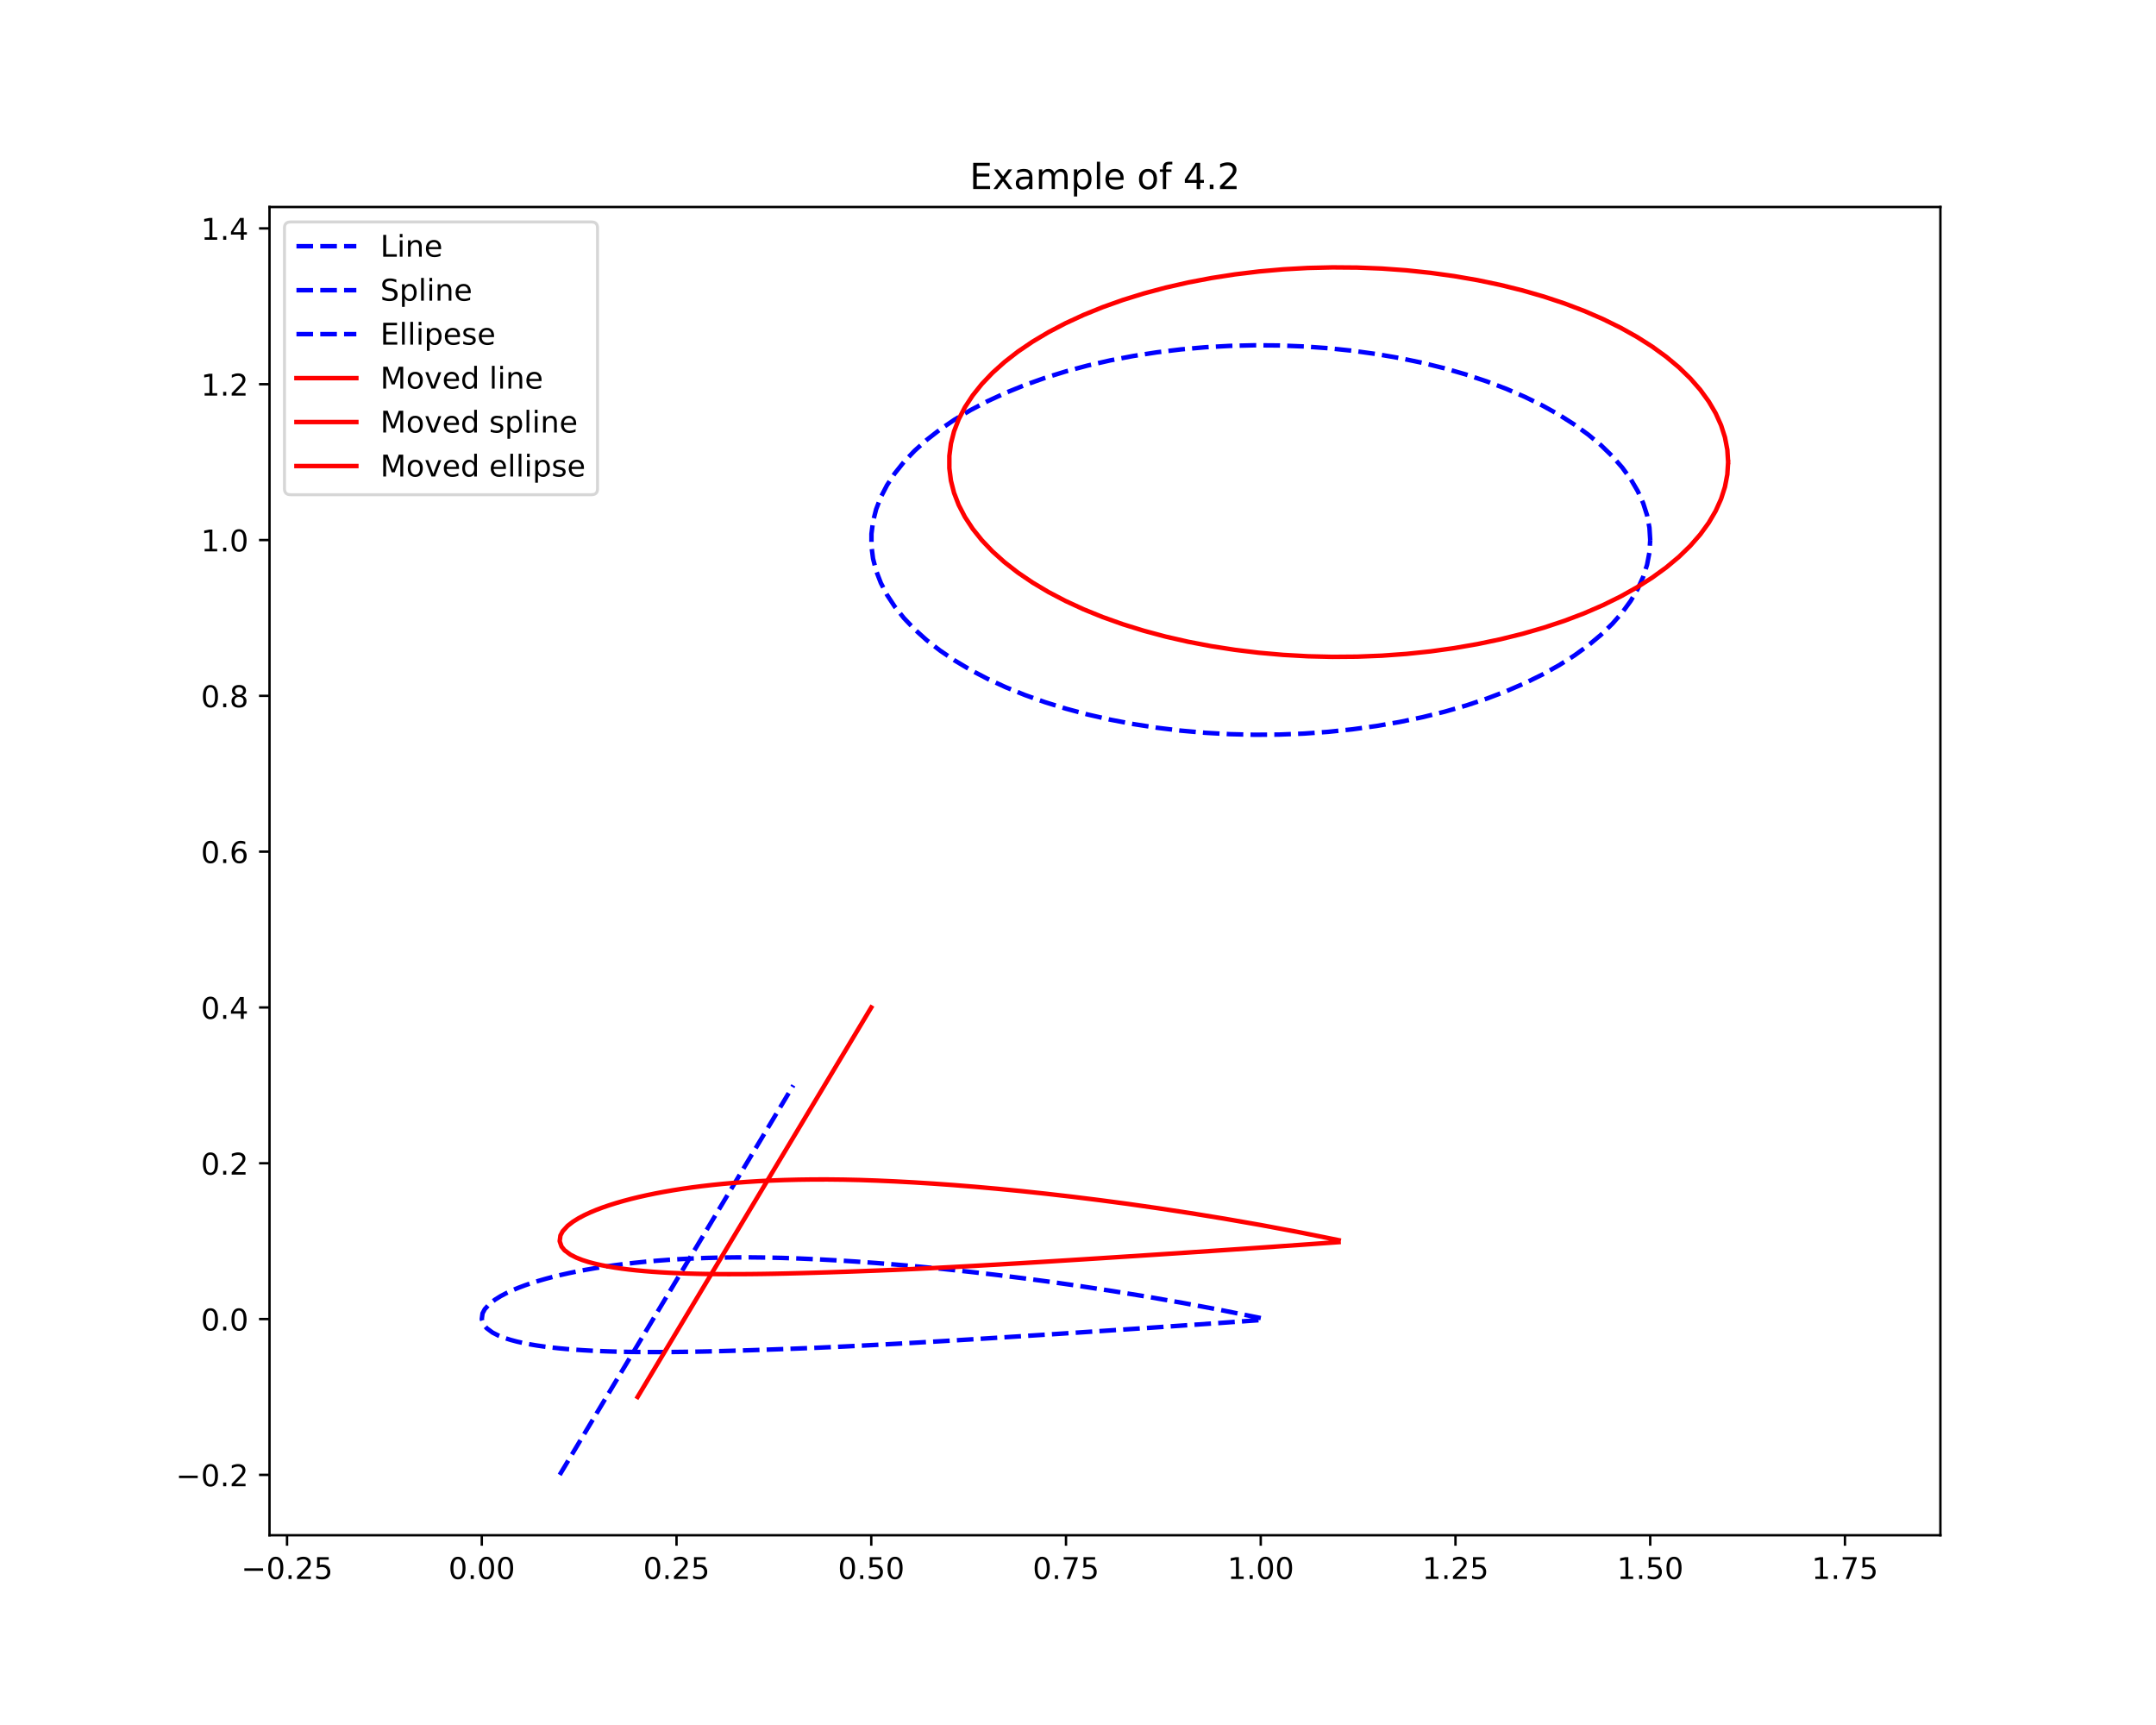<?xml version="1.0" encoding="utf-8" standalone="no"?>
<!DOCTYPE svg PUBLIC "-//W3C//DTD SVG 1.1//EN"
  "http://www.w3.org/Graphics/SVG/1.1/DTD/svg11.dtd">
<!-- Created with matplotlib (https://matplotlib.org/) -->
<svg height="576pt" version="1.1" viewBox="0 0 720 576" width="720pt" xmlns="http://www.w3.org/2000/svg" xmlns:xlink="http://www.w3.org/1999/xlink">
 <defs>
  <style type="text/css">*{stroke-linecap:butt;stroke-linejoin:round;}</style>
 </defs>
 <g id="figure_1">
  <g id="patch_1">
   <path d="M 0 576 
L 720 576 
L 720 0 
L 0 0 
z
" style="fill:#ffffff;"/>
  </g>
  <g id="axes_1">
   <g id="patch_2">
    <path d="M 90 512.64 
L 648 512.64 
L 648 69.12 
L 90 69.12 
z
" style="fill:#ffffff;"/>
   </g>
   <g id="matplotlib.axis_1">
    <g id="xtick_1">
     <g id="line2d_1">
      <defs>
       <path d="M 0 0 
L 0 3.5 
" id="m34b20f3db5" style="stroke:#000000;stroke-width:0.8;"/>
      </defs>
      <g>
       <use style="stroke:#000000;stroke-width:0.8;" x="95.859" xlink:href="#m34b20f3db5" y="512.64"/>
      </g>
     </g>
     <g id="text_1">
      <!-- −0.25 -->
      <g transform="translate(80.536 527.238)scale(0.1 -0.1)">
       <defs>
        <path d="M 10.594 35.5 
L 73.188 35.5 
L 73.188 27.203 
L 10.594 27.203 
z
" id="DejaVuSans-8722"/>
        <path d="M 31.781 66.406 
Q 24.172 66.406 20.328 58.906 
Q 16.5 51.422 16.5 36.375 
Q 16.5 21.391 20.328 13.891 
Q 24.172 6.391 31.781 6.391 
Q 39.453 6.391 43.281 13.891 
Q 47.125 21.391 47.125 36.375 
Q 47.125 51.422 43.281 58.906 
Q 39.453 66.406 31.781 66.406 
z
M 31.781 74.219 
Q 44.047 74.219 50.516 64.516 
Q 56.984 54.828 56.984 36.375 
Q 56.984 17.969 50.516 8.266 
Q 44.047 -1.422 31.781 -1.422 
Q 19.531 -1.422 13.062 8.266 
Q 6.594 17.969 6.594 36.375 
Q 6.594 54.828 13.062 64.516 
Q 19.531 74.219 31.781 74.219 
z
" id="DejaVuSans-48"/>
        <path d="M 10.688 12.406 
L 21 12.406 
L 21 0 
L 10.688 0 
z
" id="DejaVuSans-46"/>
        <path d="M 19.188 8.297 
L 53.609 8.297 
L 53.609 0 
L 7.328 0 
L 7.328 8.297 
Q 12.938 14.109 22.625 23.891 
Q 32.328 33.688 34.812 36.531 
Q 39.547 41.844 41.422 45.531 
Q 43.312 49.219 43.312 52.781 
Q 43.312 58.594 39.234 62.25 
Q 35.156 65.922 28.609 65.922 
Q 23.969 65.922 18.812 64.312 
Q 13.672 62.703 7.812 59.422 
L 7.812 69.391 
Q 13.766 71.781 18.938 73 
Q 24.125 74.219 28.422 74.219 
Q 39.75 74.219 46.484 68.547 
Q 53.219 62.891 53.219 53.422 
Q 53.219 48.922 51.531 44.891 
Q 49.859 40.875 45.406 35.406 
Q 44.188 33.984 37.641 27.219 
Q 31.109 20.453 19.188 8.297 
z
" id="DejaVuSans-50"/>
        <path d="M 10.797 72.906 
L 49.516 72.906 
L 49.516 64.594 
L 19.828 64.594 
L 19.828 46.734 
Q 21.969 47.469 24.109 47.828 
Q 26.266 48.188 28.422 48.188 
Q 40.625 48.188 47.75 41.5 
Q 54.891 34.812 54.891 23.391 
Q 54.891 11.625 47.562 5.094 
Q 40.234 -1.422 26.906 -1.422 
Q 22.312 -1.422 17.547 -0.641 
Q 12.797 0.141 7.719 1.703 
L 7.719 11.625 
Q 12.109 9.234 16.797 8.062 
Q 21.484 6.891 26.703 6.891 
Q 35.156 6.891 40.078 11.328 
Q 45.016 15.766 45.016 23.391 
Q 45.016 31 40.078 35.438 
Q 35.156 39.891 26.703 39.891 
Q 22.75 39.891 18.812 39.016 
Q 14.891 38.141 10.797 36.281 
z
" id="DejaVuSans-53"/>
       </defs>
       <use xlink:href="#DejaVuSans-8722"/>
       <use x="83.789" xlink:href="#DejaVuSans-48"/>
       <use x="147.412" xlink:href="#DejaVuSans-46"/>
       <use x="179.199" xlink:href="#DejaVuSans-50"/>
       <use x="242.822" xlink:href="#DejaVuSans-53"/>
      </g>
     </g>
    </g>
    <g id="xtick_2">
     <g id="line2d_2">
      <g>
       <use style="stroke:#000000;stroke-width:0.8;" x="160.893" xlink:href="#m34b20f3db5" y="512.64"/>
      </g>
     </g>
     <g id="text_2">
      <!-- 0.00 -->
      <g transform="translate(149.76 527.238)scale(0.1 -0.1)">
       <use xlink:href="#DejaVuSans-48"/>
       <use x="63.623" xlink:href="#DejaVuSans-46"/>
       <use x="95.41" xlink:href="#DejaVuSans-48"/>
       <use x="159.033" xlink:href="#DejaVuSans-48"/>
      </g>
     </g>
    </g>
    <g id="xtick_3">
     <g id="line2d_3">
      <g>
       <use style="stroke:#000000;stroke-width:0.8;" x="225.926" xlink:href="#m34b20f3db5" y="512.64"/>
      </g>
     </g>
     <g id="text_3">
      <!-- 0.25 -->
      <g transform="translate(214.793 527.238)scale(0.1 -0.1)">
       <use xlink:href="#DejaVuSans-48"/>
       <use x="63.623" xlink:href="#DejaVuSans-46"/>
       <use x="95.41" xlink:href="#DejaVuSans-50"/>
       <use x="159.033" xlink:href="#DejaVuSans-53"/>
      </g>
     </g>
    </g>
    <g id="xtick_4">
     <g id="line2d_4">
      <g>
       <use style="stroke:#000000;stroke-width:0.8;" x="290.96" xlink:href="#m34b20f3db5" y="512.64"/>
      </g>
     </g>
     <g id="text_4">
      <!-- 0.50 -->
      <g transform="translate(279.827 527.238)scale(0.1 -0.1)">
       <use xlink:href="#DejaVuSans-48"/>
       <use x="63.623" xlink:href="#DejaVuSans-46"/>
       <use x="95.41" xlink:href="#DejaVuSans-53"/>
       <use x="159.033" xlink:href="#DejaVuSans-48"/>
      </g>
     </g>
    </g>
    <g id="xtick_5">
     <g id="line2d_5">
      <g>
       <use style="stroke:#000000;stroke-width:0.8;" x="355.993" xlink:href="#m34b20f3db5" y="512.64"/>
      </g>
     </g>
     <g id="text_5">
      <!-- 0.75 -->
      <g transform="translate(344.86 527.238)scale(0.1 -0.1)">
       <defs>
        <path d="M 8.203 72.906 
L 55.078 72.906 
L 55.078 68.703 
L 28.609 0 
L 18.312 0 
L 43.219 64.594 
L 8.203 64.594 
z
" id="DejaVuSans-55"/>
       </defs>
       <use xlink:href="#DejaVuSans-48"/>
       <use x="63.623" xlink:href="#DejaVuSans-46"/>
       <use x="95.41" xlink:href="#DejaVuSans-55"/>
       <use x="159.033" xlink:href="#DejaVuSans-53"/>
      </g>
     </g>
    </g>
    <g id="xtick_6">
     <g id="line2d_6">
      <g>
       <use style="stroke:#000000;stroke-width:0.8;" x="421.027" xlink:href="#m34b20f3db5" y="512.64"/>
      </g>
     </g>
     <g id="text_6">
      <!-- 1.00 -->
      <g transform="translate(409.894 527.238)scale(0.1 -0.1)">
       <defs>
        <path d="M 12.406 8.297 
L 28.516 8.297 
L 28.516 63.922 
L 10.984 60.406 
L 10.984 69.391 
L 28.422 72.906 
L 38.281 72.906 
L 38.281 8.297 
L 54.391 8.297 
L 54.391 0 
L 12.406 0 
z
" id="DejaVuSans-49"/>
       </defs>
       <use xlink:href="#DejaVuSans-49"/>
       <use x="63.623" xlink:href="#DejaVuSans-46"/>
       <use x="95.41" xlink:href="#DejaVuSans-48"/>
       <use x="159.033" xlink:href="#DejaVuSans-48"/>
      </g>
     </g>
    </g>
    <g id="xtick_7">
     <g id="line2d_7">
      <g>
       <use style="stroke:#000000;stroke-width:0.8;" x="486.06" xlink:href="#m34b20f3db5" y="512.64"/>
      </g>
     </g>
     <g id="text_7">
      <!-- 1.25 -->
      <g transform="translate(474.928 527.238)scale(0.1 -0.1)">
       <use xlink:href="#DejaVuSans-49"/>
       <use x="63.623" xlink:href="#DejaVuSans-46"/>
       <use x="95.41" xlink:href="#DejaVuSans-50"/>
       <use x="159.033" xlink:href="#DejaVuSans-53"/>
      </g>
     </g>
    </g>
    <g id="xtick_8">
     <g id="line2d_8">
      <g>
       <use style="stroke:#000000;stroke-width:0.8;" x="551.094" xlink:href="#m34b20f3db5" y="512.64"/>
      </g>
     </g>
     <g id="text_8">
      <!-- 1.50 -->
      <g transform="translate(539.961 527.238)scale(0.1 -0.1)">
       <use xlink:href="#DejaVuSans-49"/>
       <use x="63.623" xlink:href="#DejaVuSans-46"/>
       <use x="95.41" xlink:href="#DejaVuSans-53"/>
       <use x="159.033" xlink:href="#DejaVuSans-48"/>
      </g>
     </g>
    </g>
    <g id="xtick_9">
     <g id="line2d_9">
      <g>
       <use style="stroke:#000000;stroke-width:0.8;" x="616.128" xlink:href="#m34b20f3db5" y="512.64"/>
      </g>
     </g>
     <g id="text_9">
      <!-- 1.75 -->
      <g transform="translate(604.995 527.238)scale(0.1 -0.1)">
       <use xlink:href="#DejaVuSans-49"/>
       <use x="63.623" xlink:href="#DejaVuSans-46"/>
       <use x="95.41" xlink:href="#DejaVuSans-55"/>
       <use x="159.033" xlink:href="#DejaVuSans-53"/>
      </g>
     </g>
    </g>
   </g>
   <g id="matplotlib.axis_2">
    <g id="ytick_1">
     <g id="line2d_10">
      <defs>
       <path d="M 0 0 
L -3.5 0 
" id="m65d25515f5" style="stroke:#000000;stroke-width:0.8;"/>
      </defs>
      <g>
       <use style="stroke:#000000;stroke-width:0.8;" x="90" xlink:href="#m65d25515f5" y="492.48"/>
      </g>
     </g>
     <g id="text_10">
      <!-- −0.2 -->
      <g transform="translate(58.717 496.279)scale(0.1 -0.1)">
       <use xlink:href="#DejaVuSans-8722"/>
       <use x="83.789" xlink:href="#DejaVuSans-48"/>
       <use x="147.412" xlink:href="#DejaVuSans-46"/>
       <use x="179.199" xlink:href="#DejaVuSans-50"/>
      </g>
     </g>
    </g>
    <g id="ytick_2">
     <g id="line2d_11">
      <g>
       <use style="stroke:#000000;stroke-width:0.8;" x="90" xlink:href="#m65d25515f5" y="440.453"/>
      </g>
     </g>
     <g id="text_11">
      <!-- 0.0 -->
      <g transform="translate(67.097 444.252)scale(0.1 -0.1)">
       <use xlink:href="#DejaVuSans-48"/>
       <use x="63.623" xlink:href="#DejaVuSans-46"/>
       <use x="95.41" xlink:href="#DejaVuSans-48"/>
      </g>
     </g>
    </g>
    <g id="ytick_3">
     <g id="line2d_12">
      <g>
       <use style="stroke:#000000;stroke-width:0.8;" x="90" xlink:href="#m65d25515f5" y="388.426"/>
      </g>
     </g>
     <g id="text_12">
      <!-- 0.2 -->
      <g transform="translate(67.097 392.225)scale(0.1 -0.1)">
       <use xlink:href="#DejaVuSans-48"/>
       <use x="63.623" xlink:href="#DejaVuSans-46"/>
       <use x="95.41" xlink:href="#DejaVuSans-50"/>
      </g>
     </g>
    </g>
    <g id="ytick_4">
     <g id="line2d_13">
      <g>
       <use style="stroke:#000000;stroke-width:0.8;" x="90" xlink:href="#m65d25515f5" y="336.399"/>
      </g>
     </g>
     <g id="text_13">
      <!-- 0.4 -->
      <g transform="translate(67.097 340.199)scale(0.1 -0.1)">
       <defs>
        <path d="M 37.797 64.312 
L 12.891 25.391 
L 37.797 25.391 
z
M 35.203 72.906 
L 47.609 72.906 
L 47.609 25.391 
L 58.016 25.391 
L 58.016 17.188 
L 47.609 17.188 
L 47.609 0 
L 37.797 0 
L 37.797 17.188 
L 4.891 17.188 
L 4.891 26.703 
z
" id="DejaVuSans-52"/>
       </defs>
       <use xlink:href="#DejaVuSans-48"/>
       <use x="63.623" xlink:href="#DejaVuSans-46"/>
       <use x="95.41" xlink:href="#DejaVuSans-52"/>
      </g>
     </g>
    </g>
    <g id="ytick_5">
     <g id="line2d_14">
      <g>
       <use style="stroke:#000000;stroke-width:0.8;" x="90" xlink:href="#m65d25515f5" y="284.373"/>
      </g>
     </g>
     <g id="text_14">
      <!-- 0.6 -->
      <g transform="translate(67.097 288.172)scale(0.1 -0.1)">
       <defs>
        <path d="M 33.016 40.375 
Q 26.375 40.375 22.484 35.828 
Q 18.609 31.297 18.609 23.391 
Q 18.609 15.531 22.484 10.953 
Q 26.375 6.391 33.016 6.391 
Q 39.656 6.391 43.531 10.953 
Q 47.406 15.531 47.406 23.391 
Q 47.406 31.297 43.531 35.828 
Q 39.656 40.375 33.016 40.375 
z
M 52.594 71.297 
L 52.594 62.312 
Q 48.875 64.062 45.094 64.984 
Q 41.312 65.922 37.594 65.922 
Q 27.828 65.922 22.672 59.328 
Q 17.531 52.734 16.797 39.406 
Q 19.672 43.656 24.016 45.922 
Q 28.375 48.188 33.594 48.188 
Q 44.578 48.188 50.953 41.516 
Q 57.328 34.859 57.328 23.391 
Q 57.328 12.156 50.688 5.359 
Q 44.047 -1.422 33.016 -1.422 
Q 20.359 -1.422 13.672 8.266 
Q 6.984 17.969 6.984 36.375 
Q 6.984 53.656 15.188 63.938 
Q 23.391 74.219 37.203 74.219 
Q 40.922 74.219 44.703 73.484 
Q 48.484 72.75 52.594 71.297 
z
" id="DejaVuSans-54"/>
       </defs>
       <use xlink:href="#DejaVuSans-48"/>
       <use x="63.623" xlink:href="#DejaVuSans-46"/>
       <use x="95.41" xlink:href="#DejaVuSans-54"/>
      </g>
     </g>
    </g>
    <g id="ytick_6">
     <g id="line2d_15">
      <g>
       <use style="stroke:#000000;stroke-width:0.8;" x="90" xlink:href="#m65d25515f5" y="232.346"/>
      </g>
     </g>
     <g id="text_15">
      <!-- 0.8 -->
      <g transform="translate(67.097 236.145)scale(0.1 -0.1)">
       <defs>
        <path d="M 31.781 34.625 
Q 24.75 34.625 20.719 30.859 
Q 16.703 27.094 16.703 20.516 
Q 16.703 13.922 20.719 10.156 
Q 24.75 6.391 31.781 6.391 
Q 38.812 6.391 42.859 10.172 
Q 46.922 13.969 46.922 20.516 
Q 46.922 27.094 42.891 30.859 
Q 38.875 34.625 31.781 34.625 
z
M 21.922 38.812 
Q 15.578 40.375 12.031 44.719 
Q 8.5 49.078 8.5 55.328 
Q 8.5 64.062 14.719 69.141 
Q 20.953 74.219 31.781 74.219 
Q 42.672 74.219 48.875 69.141 
Q 55.078 64.062 55.078 55.328 
Q 55.078 49.078 51.531 44.719 
Q 48 40.375 41.703 38.812 
Q 48.828 37.156 52.797 32.312 
Q 56.781 27.484 56.781 20.516 
Q 56.781 9.906 50.312 4.234 
Q 43.844 -1.422 31.781 -1.422 
Q 19.734 -1.422 13.25 4.234 
Q 6.781 9.906 6.781 20.516 
Q 6.781 27.484 10.781 32.312 
Q 14.797 37.156 21.922 38.812 
z
M 18.312 54.391 
Q 18.312 48.734 21.844 45.562 
Q 25.391 42.391 31.781 42.391 
Q 38.141 42.391 41.719 45.562 
Q 45.312 48.734 45.312 54.391 
Q 45.312 60.062 41.719 63.234 
Q 38.141 66.406 31.781 66.406 
Q 25.391 66.406 21.844 63.234 
Q 18.312 60.062 18.312 54.391 
z
" id="DejaVuSans-56"/>
       </defs>
       <use xlink:href="#DejaVuSans-48"/>
       <use x="63.623" xlink:href="#DejaVuSans-46"/>
       <use x="95.41" xlink:href="#DejaVuSans-56"/>
      </g>
     </g>
    </g>
    <g id="ytick_7">
     <g id="line2d_16">
      <g>
       <use style="stroke:#000000;stroke-width:0.8;" x="90" xlink:href="#m65d25515f5" y="180.319"/>
      </g>
     </g>
     <g id="text_16">
      <!-- 1.0 -->
      <g transform="translate(67.097 184.118)scale(0.1 -0.1)">
       <use xlink:href="#DejaVuSans-49"/>
       <use x="63.623" xlink:href="#DejaVuSans-46"/>
       <use x="95.41" xlink:href="#DejaVuSans-48"/>
      </g>
     </g>
    </g>
    <g id="ytick_8">
     <g id="line2d_17">
      <g>
       <use style="stroke:#000000;stroke-width:0.8;" x="90" xlink:href="#m65d25515f5" y="128.292"/>
      </g>
     </g>
     <g id="text_17">
      <!-- 1.2 -->
      <g transform="translate(67.097 132.091)scale(0.1 -0.1)">
       <use xlink:href="#DejaVuSans-49"/>
       <use x="63.623" xlink:href="#DejaVuSans-46"/>
       <use x="95.41" xlink:href="#DejaVuSans-50"/>
      </g>
     </g>
    </g>
    <g id="ytick_9">
     <g id="line2d_18">
      <g>
       <use style="stroke:#000000;stroke-width:0.8;" x="90" xlink:href="#m65d25515f5" y="76.265"/>
      </g>
     </g>
     <g id="text_18">
      <!-- 1.4 -->
      <g transform="translate(67.097 80.064)scale(0.1 -0.1)">
       <use xlink:href="#DejaVuSans-49"/>
       <use x="63.623" xlink:href="#DejaVuSans-46"/>
       <use x="95.41" xlink:href="#DejaVuSans-52"/>
      </g>
     </g>
    </g>
   </g>
   <g id="line2d_19">
    <path clip-path="url(#p4307faf1c4)" d="M 186.906 492.48 
L 264.946 362.413 
" style="fill:none;stroke:#0000ff;stroke-dasharray:5.55,2.4;stroke-dashoffset:0;stroke-width:1.5;"/>
   </g>
   <g id="line2d_20">
    <path clip-path="url(#p4307faf1c4)" d="M 421.048 440.125 
L 407.635 437.428 
L 394.964 435.055 
L 382.985 432.964 
L 371.648 431.114 
L 360.91 429.475 
L 350.733 428.021 
L 341.08 426.736 
L 331.913 425.602 
L 323.203 424.601 
L 314.921 423.721 
L 307.039 422.957 
L 299.531 422.291 
L 292.375 421.718 
L 285.552 421.232 
L 279.038 420.826 
L 272.818 420.493 
L 266.874 420.23 
L 261.161 420.03 
L 255.678 419.908 
L 250.428 419.851 
L 245.4 419.858 
L 240.579 419.923 
L 235.957 420.04 
L 231.522 420.209 
L 227.266 420.423 
L 223.179 420.68 
L 219.254 420.977 
L 215.482 421.31 
L 211.855 421.679 
L 208.367 422.08 
L 205.011 422.512 
L 201.783 422.975 
L 198.672 423.466 
L 195.678 423.987 
L 192.793 424.533 
L 190.015 425.108 
L 187.335 425.709 
L 184.752 426.338 
L 182.263 426.999 
L 179.862 427.691 
L 177.544 428.419 
L 175.312 429.184 
L 173.158 429.996 
L 171.085 430.862 
L 169.084 431.796 
L 167.162 432.818 
L 165.317 433.968 
L 163.556 435.328 
L 161.899 437.136 
L 161.145 438.552 
L 160.893 440.453 
L 161.514 442.266 
L 162.529 443.507 
L 164.49 444.961 
L 166.459 445.963 
L 168.462 446.751 
L 170.512 447.407 
L 172.614 447.968 
L 174.773 448.46 
L 176.992 448.894 
L 179.279 449.279 
L 181.636 449.623 
L 184.063 449.93 
L 186.57 450.203 
L 189.159 450.445 
L 191.83 450.661 
L 194.596 450.848 
L 197.454 451.009 
L 200.412 451.145 
L 203.477 451.257 
L 206.65 451.348 
L 209.941 451.413 
L 213.354 451.454 
L 216.894 451.475 
L 220.575 451.472 
L 224.397 451.449 
L 228.371 451.402 
L 232.508 451.335 
L 236.813 451.244 
L 241.297 451.132 
L 245.975 450.999 
L 250.855 450.848 
L 255.948 450.674 
L 261.271 450.484 
L 266.85 450.273 
L 272.719 450.034 
L 278.866 449.758 
L 285.304 449.446 
L 292.057 449.1 
L 299.144 448.715 
L 306.586 448.294 
L 314.408 447.836 
L 322.641 447.336 
L 331.309 446.798 
L 340.448 446.218 
L 350.093 445.599 
L 360.28 444.935 
L 371.052 444.222 
L 382.457 443.463 
L 394.543 442.641 
L 407.372 441.754 
L 421.006 440.781 
" style="fill:none;stroke:#0000ff;stroke-dasharray:5.55,2.4;stroke-dashoffset:0;stroke-width:1.5;"/>
   </g>
   <g id="line2d_21">
    <path clip-path="url(#p4307faf1c4)" d="M 551.094 180.319 
L 550.832 176.194 
L 550.048 172.086 
L 548.744 168.011 
L 546.925 163.986 
L 544.6 160.026 
L 541.777 156.148 
L 538.468 152.368 
L 534.686 148.7 
L 530.446 145.159 
L 525.766 141.76 
L 520.664 138.516 
L 515.161 135.441 
L 509.279 132.546 
L 503.041 129.843 
L 496.473 127.344 
L 489.602 125.058 
L 482.454 122.995 
L 475.059 121.162 
L 467.446 119.568 
L 459.646 118.218 
L 451.691 117.118 
L 443.613 116.273 
L 435.443 115.686 
L 427.216 115.359 
L 418.963 115.293 
L 410.719 115.49 
L 402.516 115.947 
L 394.388 116.664 
L 386.367 117.637 
L 378.486 118.862 
L 370.776 120.335 
L 363.268 122.049 
L 355.993 123.998 
L 348.98 126.174 
L 342.257 128.568 
L 335.851 131.17 
L 329.788 133.97 
L 324.092 136.956 
L 318.787 140.118 
L 313.894 143.441 
L 309.431 146.913 
L 305.419 150.519 
L 301.871 154.245 
L 298.804 158.076 
L 296.228 161.997 
L 294.155 165.991 
L 292.593 170.043 
L 291.549 174.137 
L 291.025 178.255 
L 291.025 182.382 
L 291.549 186.501 
L 292.593 190.594 
L 294.155 194.646 
L 296.228 198.641 
L 298.804 202.562 
L 301.871 206.393 
L 305.419 210.119 
L 309.431 213.725 
L 313.894 217.197 
L 318.787 220.52 
L 324.092 223.681 
L 329.788 226.668 
L 335.851 229.468 
L 342.257 232.07 
L 348.98 234.464 
L 355.993 236.64 
L 363.268 238.589 
L 370.776 240.303 
L 378.486 241.776 
L 386.367 243.001 
L 394.388 243.974 
L 402.516 244.69 
L 410.719 245.148 
L 418.963 245.344 
L 427.216 245.279 
L 435.443 244.952 
L 443.613 244.364 
L 451.691 243.519 
L 459.646 242.42 
L 467.446 241.07 
L 475.059 239.475 
L 482.454 237.643 
L 489.602 235.58 
L 496.473 233.294 
L 503.041 230.794 
L 509.279 228.092 
L 515.161 225.197 
L 520.664 222.122 
L 525.766 218.878 
L 530.446 215.479 
L 534.686 211.938 
L 538.468 208.27 
L 541.777 204.489 
L 544.6 200.611 
L 546.925 196.652 
L 548.744 192.627 
L 550.048 188.552 
L 550.832 184.444 
L 551.094 180.319 
" style="fill:none;stroke:#0000ff;stroke-dasharray:5.55,2.4;stroke-dashoffset:0;stroke-width:1.5;"/>
   </g>
   <g id="line2d_22">
    <path clip-path="url(#p4307faf1c4)" d="M 212.919 466.467 
L 290.96 336.399 
" style="fill:none;stroke:#ff0000;stroke-linecap:square;stroke-width:1.5;"/>
   </g>
   <g id="line2d_23">
    <path clip-path="url(#p4307faf1c4)" d="M 447.061 414.112 
L 433.649 411.414 
L 420.977 409.042 
L 408.998 406.95 
L 397.662 405.101 
L 386.923 403.462 
L 376.747 402.008 
L 367.093 400.723 
L 357.926 399.589 
L 349.217 398.587 
L 340.934 397.708 
L 333.052 396.943 
L 325.545 396.277 
L 318.388 395.705 
L 311.565 395.218 
L 305.051 394.813 
L 298.831 394.48 
L 292.887 394.217 
L 287.175 394.017 
L 281.691 393.894 
L 276.442 393.837 
L 271.413 393.845 
L 266.593 393.91 
L 261.97 394.027 
L 257.535 394.196 
L 253.279 394.409 
L 249.193 394.667 
L 245.267 394.963 
L 241.495 395.296 
L 237.869 395.666 
L 234.38 396.066 
L 231.025 396.498 
L 227.796 396.961 
L 224.685 397.453 
L 221.691 397.973 
L 218.806 398.519 
L 216.028 399.094 
L 213.349 399.695 
L 210.766 400.325 
L 208.276 400.986 
L 205.875 401.678 
L 203.557 402.406 
L 201.325 403.171 
L 199.171 403.982 
L 197.098 404.849 
L 195.098 405.782 
L 193.175 406.805 
L 191.331 407.955 
L 189.57 409.315 
L 187.913 411.123 
L 187.158 412.538 
L 186.906 414.44 
L 187.528 416.253 
L 188.542 417.494 
L 190.504 418.948 
L 192.473 419.949 
L 194.476 420.738 
L 196.526 421.393 
L 198.628 421.955 
L 200.787 422.447 
L 203.006 422.881 
L 205.292 423.266 
L 207.649 423.609 
L 210.076 423.916 
L 212.584 424.19 
L 215.172 424.431 
L 217.844 424.647 
L 220.609 424.835 
L 223.468 424.996 
L 226.426 425.131 
L 229.49 425.243 
L 232.664 425.334 
L 235.954 425.399 
L 239.367 425.441 
L 242.908 425.462 
L 246.589 425.459 
L 250.41 425.436 
L 254.385 425.389 
L 258.521 425.321 
L 262.826 425.23 
L 267.311 425.118 
L 271.988 424.986 
L 276.868 424.835 
L 281.962 424.66 
L 287.284 424.47 
L 292.864 424.26 
L 298.733 424.02 
L 304.879 423.745 
L 311.318 423.433 
L 318.071 423.087 
L 325.157 422.702 
L 332.599 422.28 
L 340.422 421.822 
L 348.655 421.323 
L 357.323 420.784 
L 366.461 420.204 
L 376.107 419.585 
L 386.294 418.922 
L 397.066 418.209 
L 408.47 417.449 
L 420.556 416.627 
L 433.386 415.74 
L 447.019 414.767 
" style="fill:none;stroke:#ff0000;stroke-linecap:square;stroke-width:1.5;"/>
   </g>
   <g id="line2d_24">
    <path clip-path="url(#p4307faf1c4)" d="M 577.107 154.305 
L 576.846 150.181 
L 576.061 146.073 
L 574.757 141.998 
L 572.939 137.972 
L 570.613 134.013 
L 567.79 130.135 
L 564.481 126.354 
L 560.699 122.686 
L 556.46 119.146 
L 551.78 115.746 
L 546.678 112.503 
L 541.174 109.427 
L 535.292 106.532 
L 529.054 103.83 
L 522.487 101.331 
L 515.615 99.045 
L 508.467 96.981 
L 501.072 95.149 
L 493.459 93.554 
L 485.66 92.205 
L 477.705 91.105 
L 469.626 90.26 
L 461.457 89.673 
L 453.229 89.345 
L 444.977 89.28 
L 436.732 89.476 
L 428.53 89.934 
L 420.402 90.65 
L 412.381 91.623 
L 404.499 92.849 
L 396.789 94.321 
L 389.282 96.036 
L 382.007 97.985 
L 374.993 100.16 
L 368.27 102.554 
L 361.864 105.156 
L 355.801 107.956 
L 350.106 110.943 
L 344.801 114.104 
L 339.907 117.427 
L 335.445 120.899 
L 331.432 124.505 
L 327.885 128.231 
L 324.817 132.063 
L 322.242 135.983 
L 320.169 139.978 
L 318.607 144.03 
L 317.562 148.124 
L 317.039 152.242 
L 317.039 156.369 
L 317.562 160.487 
L 318.607 164.581 
L 320.169 168.633 
L 322.242 172.627 
L 324.817 176.548 
L 327.885 180.379 
L 331.432 184.106 
L 335.445 187.712 
L 339.907 191.183 
L 344.801 194.506 
L 350.106 197.668 
L 355.801 200.654 
L 361.864 203.454 
L 368.27 206.057 
L 374.993 208.45 
L 382.007 210.626 
L 389.282 212.575 
L 396.789 214.289 
L 404.499 215.762 
L 412.381 216.987 
L 420.402 217.96 
L 428.53 218.677 
L 436.732 219.134 
L 444.977 219.331 
L 453.229 219.265 
L 461.457 218.938 
L 469.626 218.351 
L 477.705 217.506 
L 485.66 216.406 
L 493.459 215.056 
L 501.072 213.462 
L 508.467 211.629 
L 515.615 209.566 
L 522.487 207.28 
L 529.054 204.781 
L 535.292 202.079 
L 541.174 199.184 
L 546.678 196.108 
L 551.78 192.864 
L 556.46 189.465 
L 560.699 185.925 
L 564.481 182.256 
L 567.79 178.476 
L 570.613 174.598 
L 572.939 170.638 
L 574.757 166.613 
L 576.061 162.538 
L 576.846 158.43 
L 577.107 154.305 
" style="fill:none;stroke:#ff0000;stroke-linecap:square;stroke-width:1.5;"/>
   </g>
   <g id="patch_3">
    <path d="M 90 512.64 
L 90 69.12 
" style="fill:none;stroke:#000000;stroke-linecap:square;stroke-linejoin:miter;stroke-width:0.8;"/>
   </g>
   <g id="patch_4">
    <path d="M 648 512.64 
L 648 69.12 
" style="fill:none;stroke:#000000;stroke-linecap:square;stroke-linejoin:miter;stroke-width:0.8;"/>
   </g>
   <g id="patch_5">
    <path d="M 90 512.64 
L 648 512.64 
" style="fill:none;stroke:#000000;stroke-linecap:square;stroke-linejoin:miter;stroke-width:0.8;"/>
   </g>
   <g id="patch_6">
    <path d="M 90 69.12 
L 648 69.12 
" style="fill:none;stroke:#000000;stroke-linecap:square;stroke-linejoin:miter;stroke-width:0.8;"/>
   </g>
   <g id="text_19">
    <!-- Example of 4.2 -->
    <g transform="translate(323.829 63.12)scale(0.12 -0.12)">
     <defs>
      <path d="M 9.812 72.906 
L 55.906 72.906 
L 55.906 64.594 
L 19.672 64.594 
L 19.672 43.016 
L 54.391 43.016 
L 54.391 34.719 
L 19.672 34.719 
L 19.672 8.297 
L 56.781 8.297 
L 56.781 0 
L 9.812 0 
z
" id="DejaVuSans-69"/>
      <path d="M 54.891 54.688 
L 35.109 28.078 
L 55.906 0 
L 45.312 0 
L 29.391 21.484 
L 13.484 0 
L 2.875 0 
L 24.125 28.609 
L 4.688 54.688 
L 15.281 54.688 
L 29.781 35.203 
L 44.281 54.688 
z
" id="DejaVuSans-120"/>
      <path d="M 34.281 27.484 
Q 23.391 27.484 19.188 25 
Q 14.984 22.516 14.984 16.5 
Q 14.984 11.719 18.141 8.906 
Q 21.297 6.109 26.703 6.109 
Q 34.188 6.109 38.703 11.406 
Q 43.219 16.703 43.219 25.484 
L 43.219 27.484 
z
M 52.203 31.203 
L 52.203 0 
L 43.219 0 
L 43.219 8.297 
Q 40.141 3.328 35.547 0.953 
Q 30.953 -1.422 24.312 -1.422 
Q 15.922 -1.422 10.953 3.297 
Q 6 8.016 6 15.922 
Q 6 25.141 12.172 29.828 
Q 18.359 34.516 30.609 34.516 
L 43.219 34.516 
L 43.219 35.406 
Q 43.219 41.609 39.141 45 
Q 35.062 48.391 27.688 48.391 
Q 23 48.391 18.547 47.266 
Q 14.109 46.141 10.016 43.891 
L 10.016 52.203 
Q 14.938 54.109 19.578 55.047 
Q 24.219 56 28.609 56 
Q 40.484 56 46.344 49.844 
Q 52.203 43.703 52.203 31.203 
z
" id="DejaVuSans-97"/>
      <path d="M 52 44.188 
Q 55.375 50.25 60.062 53.125 
Q 64.75 56 71.094 56 
Q 79.641 56 84.281 50.016 
Q 88.922 44.047 88.922 33.016 
L 88.922 0 
L 79.891 0 
L 79.891 32.719 
Q 79.891 40.578 77.094 44.375 
Q 74.312 48.188 68.609 48.188 
Q 61.625 48.188 57.562 43.547 
Q 53.516 38.922 53.516 30.906 
L 53.516 0 
L 44.484 0 
L 44.484 32.719 
Q 44.484 40.625 41.703 44.406 
Q 38.922 48.188 33.109 48.188 
Q 26.219 48.188 22.156 43.531 
Q 18.109 38.875 18.109 30.906 
L 18.109 0 
L 9.078 0 
L 9.078 54.688 
L 18.109 54.688 
L 18.109 46.188 
Q 21.188 51.219 25.484 53.609 
Q 29.781 56 35.688 56 
Q 41.656 56 45.828 52.969 
Q 50 49.953 52 44.188 
z
" id="DejaVuSans-109"/>
      <path d="M 18.109 8.203 
L 18.109 -20.797 
L 9.078 -20.797 
L 9.078 54.688 
L 18.109 54.688 
L 18.109 46.391 
Q 20.953 51.266 25.266 53.625 
Q 29.594 56 35.594 56 
Q 45.562 56 51.781 48.094 
Q 58.016 40.188 58.016 27.297 
Q 58.016 14.406 51.781 6.484 
Q 45.562 -1.422 35.594 -1.422 
Q 29.594 -1.422 25.266 0.953 
Q 20.953 3.328 18.109 8.203 
z
M 48.688 27.297 
Q 48.688 37.203 44.609 42.844 
Q 40.531 48.484 33.406 48.484 
Q 26.266 48.484 22.188 42.844 
Q 18.109 37.203 18.109 27.297 
Q 18.109 17.391 22.188 11.75 
Q 26.266 6.109 33.406 6.109 
Q 40.531 6.109 44.609 11.75 
Q 48.688 17.391 48.688 27.297 
z
" id="DejaVuSans-112"/>
      <path d="M 9.422 75.984 
L 18.406 75.984 
L 18.406 0 
L 9.422 0 
z
" id="DejaVuSans-108"/>
      <path d="M 56.203 29.594 
L 56.203 25.203 
L 14.891 25.203 
Q 15.484 15.922 20.484 11.062 
Q 25.484 6.203 34.422 6.203 
Q 39.594 6.203 44.453 7.469 
Q 49.312 8.734 54.109 11.281 
L 54.109 2.781 
Q 49.266 0.734 44.188 -0.344 
Q 39.109 -1.422 33.891 -1.422 
Q 20.797 -1.422 13.156 6.188 
Q 5.516 13.812 5.516 26.812 
Q 5.516 40.234 12.766 48.109 
Q 20.016 56 32.328 56 
Q 43.359 56 49.781 48.891 
Q 56.203 41.797 56.203 29.594 
z
M 47.219 32.234 
Q 47.125 39.594 43.094 43.984 
Q 39.062 48.391 32.422 48.391 
Q 24.906 48.391 20.391 44.141 
Q 15.875 39.891 15.188 32.172 
z
" id="DejaVuSans-101"/>
      <path id="DejaVuSans-32"/>
      <path d="M 30.609 48.391 
Q 23.391 48.391 19.188 42.75 
Q 14.984 37.109 14.984 27.297 
Q 14.984 17.484 19.156 11.844 
Q 23.344 6.203 30.609 6.203 
Q 37.797 6.203 41.984 11.859 
Q 46.188 17.531 46.188 27.297 
Q 46.188 37.016 41.984 42.703 
Q 37.797 48.391 30.609 48.391 
z
M 30.609 56 
Q 42.328 56 49.016 48.375 
Q 55.719 40.766 55.719 27.297 
Q 55.719 13.875 49.016 6.219 
Q 42.328 -1.422 30.609 -1.422 
Q 18.844 -1.422 12.172 6.219 
Q 5.516 13.875 5.516 27.297 
Q 5.516 40.766 12.172 48.375 
Q 18.844 56 30.609 56 
z
" id="DejaVuSans-111"/>
      <path d="M 37.109 75.984 
L 37.109 68.5 
L 28.516 68.5 
Q 23.688 68.5 21.797 66.547 
Q 19.922 64.594 19.922 59.516 
L 19.922 54.688 
L 34.719 54.688 
L 34.719 47.703 
L 19.922 47.703 
L 19.922 0 
L 10.891 0 
L 10.891 47.703 
L 2.297 47.703 
L 2.297 54.688 
L 10.891 54.688 
L 10.891 58.5 
Q 10.891 67.625 15.141 71.797 
Q 19.391 75.984 28.609 75.984 
z
" id="DejaVuSans-102"/>
     </defs>
     <use xlink:href="#DejaVuSans-69"/>
     <use x="63.184" xlink:href="#DejaVuSans-120"/>
     <use x="122.363" xlink:href="#DejaVuSans-97"/>
     <use x="183.643" xlink:href="#DejaVuSans-109"/>
     <use x="281.055" xlink:href="#DejaVuSans-112"/>
     <use x="344.531" xlink:href="#DejaVuSans-108"/>
     <use x="372.314" xlink:href="#DejaVuSans-101"/>
     <use x="433.838" xlink:href="#DejaVuSans-32"/>
     <use x="465.625" xlink:href="#DejaVuSans-111"/>
     <use x="526.807" xlink:href="#DejaVuSans-102"/>
     <use x="562.012" xlink:href="#DejaVuSans-32"/>
     <use x="593.799" xlink:href="#DejaVuSans-52"/>
     <use x="657.422" xlink:href="#DejaVuSans-46"/>
     <use x="689.209" xlink:href="#DejaVuSans-50"/>
    </g>
   </g>
   <g id="legend_1">
    <g id="patch_7">
     <path d="M 97 165.189 
L 197.544 165.189 
Q 199.544 165.189 199.544 163.189 
L 199.544 76.12 
Q 199.544 74.12 197.544 74.12 
L 97 74.12 
Q 95 74.12 95 76.12 
L 95 163.189 
Q 95 165.189 97 165.189 
z
" style="fill:#ffffff;opacity:0.8;stroke:#cccccc;stroke-linejoin:miter;"/>
    </g>
    <g id="line2d_25">
     <path d="M 99 82.218 
L 119 82.218 
" style="fill:none;stroke:#0000ff;stroke-dasharray:5.55,2.4;stroke-dashoffset:0;stroke-width:1.5;"/>
    </g>
    <g id="line2d_26"/>
    <g id="text_20">
     <!-- Line -->
     <g transform="translate(127 85.718)scale(0.1 -0.1)">
      <defs>
       <path d="M 9.812 72.906 
L 19.672 72.906 
L 19.672 8.297 
L 55.172 8.297 
L 55.172 0 
L 9.812 0 
z
" id="DejaVuSans-76"/>
       <path d="M 9.422 54.688 
L 18.406 54.688 
L 18.406 0 
L 9.422 0 
z
M 9.422 75.984 
L 18.406 75.984 
L 18.406 64.594 
L 9.422 64.594 
z
" id="DejaVuSans-105"/>
       <path d="M 54.891 33.016 
L 54.891 0 
L 45.906 0 
L 45.906 32.719 
Q 45.906 40.484 42.875 44.328 
Q 39.844 48.188 33.797 48.188 
Q 26.516 48.188 22.312 43.547 
Q 18.109 38.922 18.109 30.906 
L 18.109 0 
L 9.078 0 
L 9.078 54.688 
L 18.109 54.688 
L 18.109 46.188 
Q 21.344 51.125 25.703 53.562 
Q 30.078 56 35.797 56 
Q 45.219 56 50.047 50.172 
Q 54.891 44.344 54.891 33.016 
z
" id="DejaVuSans-110"/>
      </defs>
      <use xlink:href="#DejaVuSans-76"/>
      <use x="55.713" xlink:href="#DejaVuSans-105"/>
      <use x="83.496" xlink:href="#DejaVuSans-110"/>
      <use x="146.875" xlink:href="#DejaVuSans-101"/>
     </g>
    </g>
    <g id="line2d_27">
     <path d="M 99 96.897 
L 119 96.897 
" style="fill:none;stroke:#0000ff;stroke-dasharray:5.55,2.4;stroke-dashoffset:0;stroke-width:1.5;"/>
    </g>
    <g id="line2d_28"/>
    <g id="text_21">
     <!-- Spline -->
     <g transform="translate(127 100.397)scale(0.1 -0.1)">
      <defs>
       <path d="M 53.516 70.516 
L 53.516 60.891 
Q 47.906 63.578 42.922 64.891 
Q 37.938 66.219 33.297 66.219 
Q 25.25 66.219 20.875 63.094 
Q 16.5 59.969 16.5 54.203 
Q 16.5 49.359 19.406 46.891 
Q 22.312 44.438 30.422 42.922 
L 36.375 41.703 
Q 47.406 39.594 52.656 34.297 
Q 57.906 29 57.906 20.125 
Q 57.906 9.516 50.797 4.047 
Q 43.703 -1.422 29.984 -1.422 
Q 24.812 -1.422 18.969 -0.25 
Q 13.141 0.922 6.891 3.219 
L 6.891 13.375 
Q 12.891 10.016 18.656 8.297 
Q 24.422 6.594 29.984 6.594 
Q 38.422 6.594 43.016 9.906 
Q 47.609 13.234 47.609 19.391 
Q 47.609 24.75 44.312 27.781 
Q 41.016 30.812 33.5 32.328 
L 27.484 33.5 
Q 16.453 35.688 11.516 40.375 
Q 6.594 45.062 6.594 53.422 
Q 6.594 63.094 13.406 68.656 
Q 20.219 74.219 32.172 74.219 
Q 37.312 74.219 42.625 73.281 
Q 47.953 72.359 53.516 70.516 
z
" id="DejaVuSans-83"/>
      </defs>
      <use xlink:href="#DejaVuSans-83"/>
      <use x="63.477" xlink:href="#DejaVuSans-112"/>
      <use x="126.953" xlink:href="#DejaVuSans-108"/>
      <use x="154.736" xlink:href="#DejaVuSans-105"/>
      <use x="182.52" xlink:href="#DejaVuSans-110"/>
      <use x="245.898" xlink:href="#DejaVuSans-101"/>
     </g>
    </g>
    <g id="line2d_29">
     <path d="M 99 111.575 
L 119 111.575 
" style="fill:none;stroke:#0000ff;stroke-dasharray:5.55,2.4;stroke-dashoffset:0;stroke-width:1.5;"/>
    </g>
    <g id="line2d_30"/>
    <g id="text_22">
     <!-- Ellipese -->
     <g transform="translate(127 115.075)scale(0.1 -0.1)">
      <defs>
       <path d="M 44.281 53.078 
L 44.281 44.578 
Q 40.484 46.531 36.375 47.5 
Q 32.281 48.484 27.875 48.484 
Q 21.188 48.484 17.844 46.438 
Q 14.5 44.391 14.5 40.281 
Q 14.5 37.156 16.891 35.375 
Q 19.281 33.594 26.516 31.984 
L 29.594 31.297 
Q 39.156 29.25 43.188 25.516 
Q 47.219 21.781 47.219 15.094 
Q 47.219 7.469 41.188 3.016 
Q 35.156 -1.422 24.609 -1.422 
Q 20.219 -1.422 15.453 -0.562 
Q 10.688 0.297 5.422 2 
L 5.422 11.281 
Q 10.406 8.688 15.234 7.391 
Q 20.062 6.109 24.812 6.109 
Q 31.156 6.109 34.562 8.281 
Q 37.984 10.453 37.984 14.406 
Q 37.984 18.062 35.516 20.016 
Q 33.062 21.969 24.703 23.781 
L 21.578 24.516 
Q 13.234 26.266 9.516 29.906 
Q 5.812 33.547 5.812 39.891 
Q 5.812 47.609 11.281 51.797 
Q 16.75 56 26.812 56 
Q 31.781 56 36.172 55.266 
Q 40.578 54.547 44.281 53.078 
z
" id="DejaVuSans-115"/>
      </defs>
      <use xlink:href="#DejaVuSans-69"/>
      <use x="63.184" xlink:href="#DejaVuSans-108"/>
      <use x="90.967" xlink:href="#DejaVuSans-108"/>
      <use x="118.75" xlink:href="#DejaVuSans-105"/>
      <use x="146.533" xlink:href="#DejaVuSans-112"/>
      <use x="210.01" xlink:href="#DejaVuSans-101"/>
      <use x="271.533" xlink:href="#DejaVuSans-115"/>
      <use x="323.633" xlink:href="#DejaVuSans-101"/>
     </g>
    </g>
    <g id="line2d_31">
     <path d="M 99 126.253 
L 119 126.253 
" style="fill:none;stroke:#ff0000;stroke-linecap:square;stroke-width:1.5;"/>
    </g>
    <g id="line2d_32"/>
    <g id="text_23">
     <!-- Moved line -->
     <g transform="translate(127 129.753)scale(0.1 -0.1)">
      <defs>
       <path d="M 9.812 72.906 
L 24.516 72.906 
L 43.109 23.297 
L 61.812 72.906 
L 76.516 72.906 
L 76.516 0 
L 66.891 0 
L 66.891 64.016 
L 48.094 14.016 
L 38.188 14.016 
L 19.391 64.016 
L 19.391 0 
L 9.812 0 
z
" id="DejaVuSans-77"/>
       <path d="M 2.984 54.688 
L 12.5 54.688 
L 29.594 8.797 
L 46.688 54.688 
L 56.203 54.688 
L 35.688 0 
L 23.484 0 
z
" id="DejaVuSans-118"/>
       <path d="M 45.406 46.391 
L 45.406 75.984 
L 54.391 75.984 
L 54.391 0 
L 45.406 0 
L 45.406 8.203 
Q 42.578 3.328 38.25 0.953 
Q 33.938 -1.422 27.875 -1.422 
Q 17.969 -1.422 11.734 6.484 
Q 5.516 14.406 5.516 27.297 
Q 5.516 40.188 11.734 48.094 
Q 17.969 56 27.875 56 
Q 33.938 56 38.25 53.625 
Q 42.578 51.266 45.406 46.391 
z
M 14.797 27.297 
Q 14.797 17.391 18.875 11.75 
Q 22.953 6.109 30.078 6.109 
Q 37.203 6.109 41.297 11.75 
Q 45.406 17.391 45.406 27.297 
Q 45.406 37.203 41.297 42.844 
Q 37.203 48.484 30.078 48.484 
Q 22.953 48.484 18.875 42.844 
Q 14.797 37.203 14.797 27.297 
z
" id="DejaVuSans-100"/>
      </defs>
      <use xlink:href="#DejaVuSans-77"/>
      <use x="86.279" xlink:href="#DejaVuSans-111"/>
      <use x="147.461" xlink:href="#DejaVuSans-118"/>
      <use x="206.641" xlink:href="#DejaVuSans-101"/>
      <use x="268.164" xlink:href="#DejaVuSans-100"/>
      <use x="331.641" xlink:href="#DejaVuSans-32"/>
      <use x="363.428" xlink:href="#DejaVuSans-108"/>
      <use x="391.211" xlink:href="#DejaVuSans-105"/>
      <use x="418.994" xlink:href="#DejaVuSans-110"/>
      <use x="482.373" xlink:href="#DejaVuSans-101"/>
     </g>
    </g>
    <g id="line2d_33">
     <path d="M 99 140.931 
L 119 140.931 
" style="fill:none;stroke:#ff0000;stroke-linecap:square;stroke-width:1.5;"/>
    </g>
    <g id="line2d_34"/>
    <g id="text_24">
     <!-- Moved spline -->
     <g transform="translate(127 144.431)scale(0.1 -0.1)">
      <use xlink:href="#DejaVuSans-77"/>
      <use x="86.279" xlink:href="#DejaVuSans-111"/>
      <use x="147.461" xlink:href="#DejaVuSans-118"/>
      <use x="206.641" xlink:href="#DejaVuSans-101"/>
      <use x="268.164" xlink:href="#DejaVuSans-100"/>
      <use x="331.641" xlink:href="#DejaVuSans-32"/>
      <use x="363.428" xlink:href="#DejaVuSans-115"/>
      <use x="415.527" xlink:href="#DejaVuSans-112"/>
      <use x="479.004" xlink:href="#DejaVuSans-108"/>
      <use x="506.787" xlink:href="#DejaVuSans-105"/>
      <use x="534.57" xlink:href="#DejaVuSans-110"/>
      <use x="597.949" xlink:href="#DejaVuSans-101"/>
     </g>
    </g>
    <g id="line2d_35">
     <path d="M 99 155.609 
L 119 155.609 
" style="fill:none;stroke:#ff0000;stroke-linecap:square;stroke-width:1.5;"/>
    </g>
    <g id="line2d_36"/>
    <g id="text_25">
     <!-- Moved ellipse -->
     <g transform="translate(127 159.109)scale(0.1 -0.1)">
      <use xlink:href="#DejaVuSans-77"/>
      <use x="86.279" xlink:href="#DejaVuSans-111"/>
      <use x="147.461" xlink:href="#DejaVuSans-118"/>
      <use x="206.641" xlink:href="#DejaVuSans-101"/>
      <use x="268.164" xlink:href="#DejaVuSans-100"/>
      <use x="331.641" xlink:href="#DejaVuSans-32"/>
      <use x="363.428" xlink:href="#DejaVuSans-101"/>
      <use x="424.951" xlink:href="#DejaVuSans-108"/>
      <use x="452.734" xlink:href="#DejaVuSans-108"/>
      <use x="480.518" xlink:href="#DejaVuSans-105"/>
      <use x="508.301" xlink:href="#DejaVuSans-112"/>
      <use x="571.777" xlink:href="#DejaVuSans-115"/>
      <use x="623.877" xlink:href="#DejaVuSans-101"/>
     </g>
    </g>
   </g>
  </g>
 </g>
 <defs>
  <clipPath id="p4307faf1c4">
   <rect height="443.52" width="558" x="90" y="69.12"/>
  </clipPath>
 </defs>
</svg>
